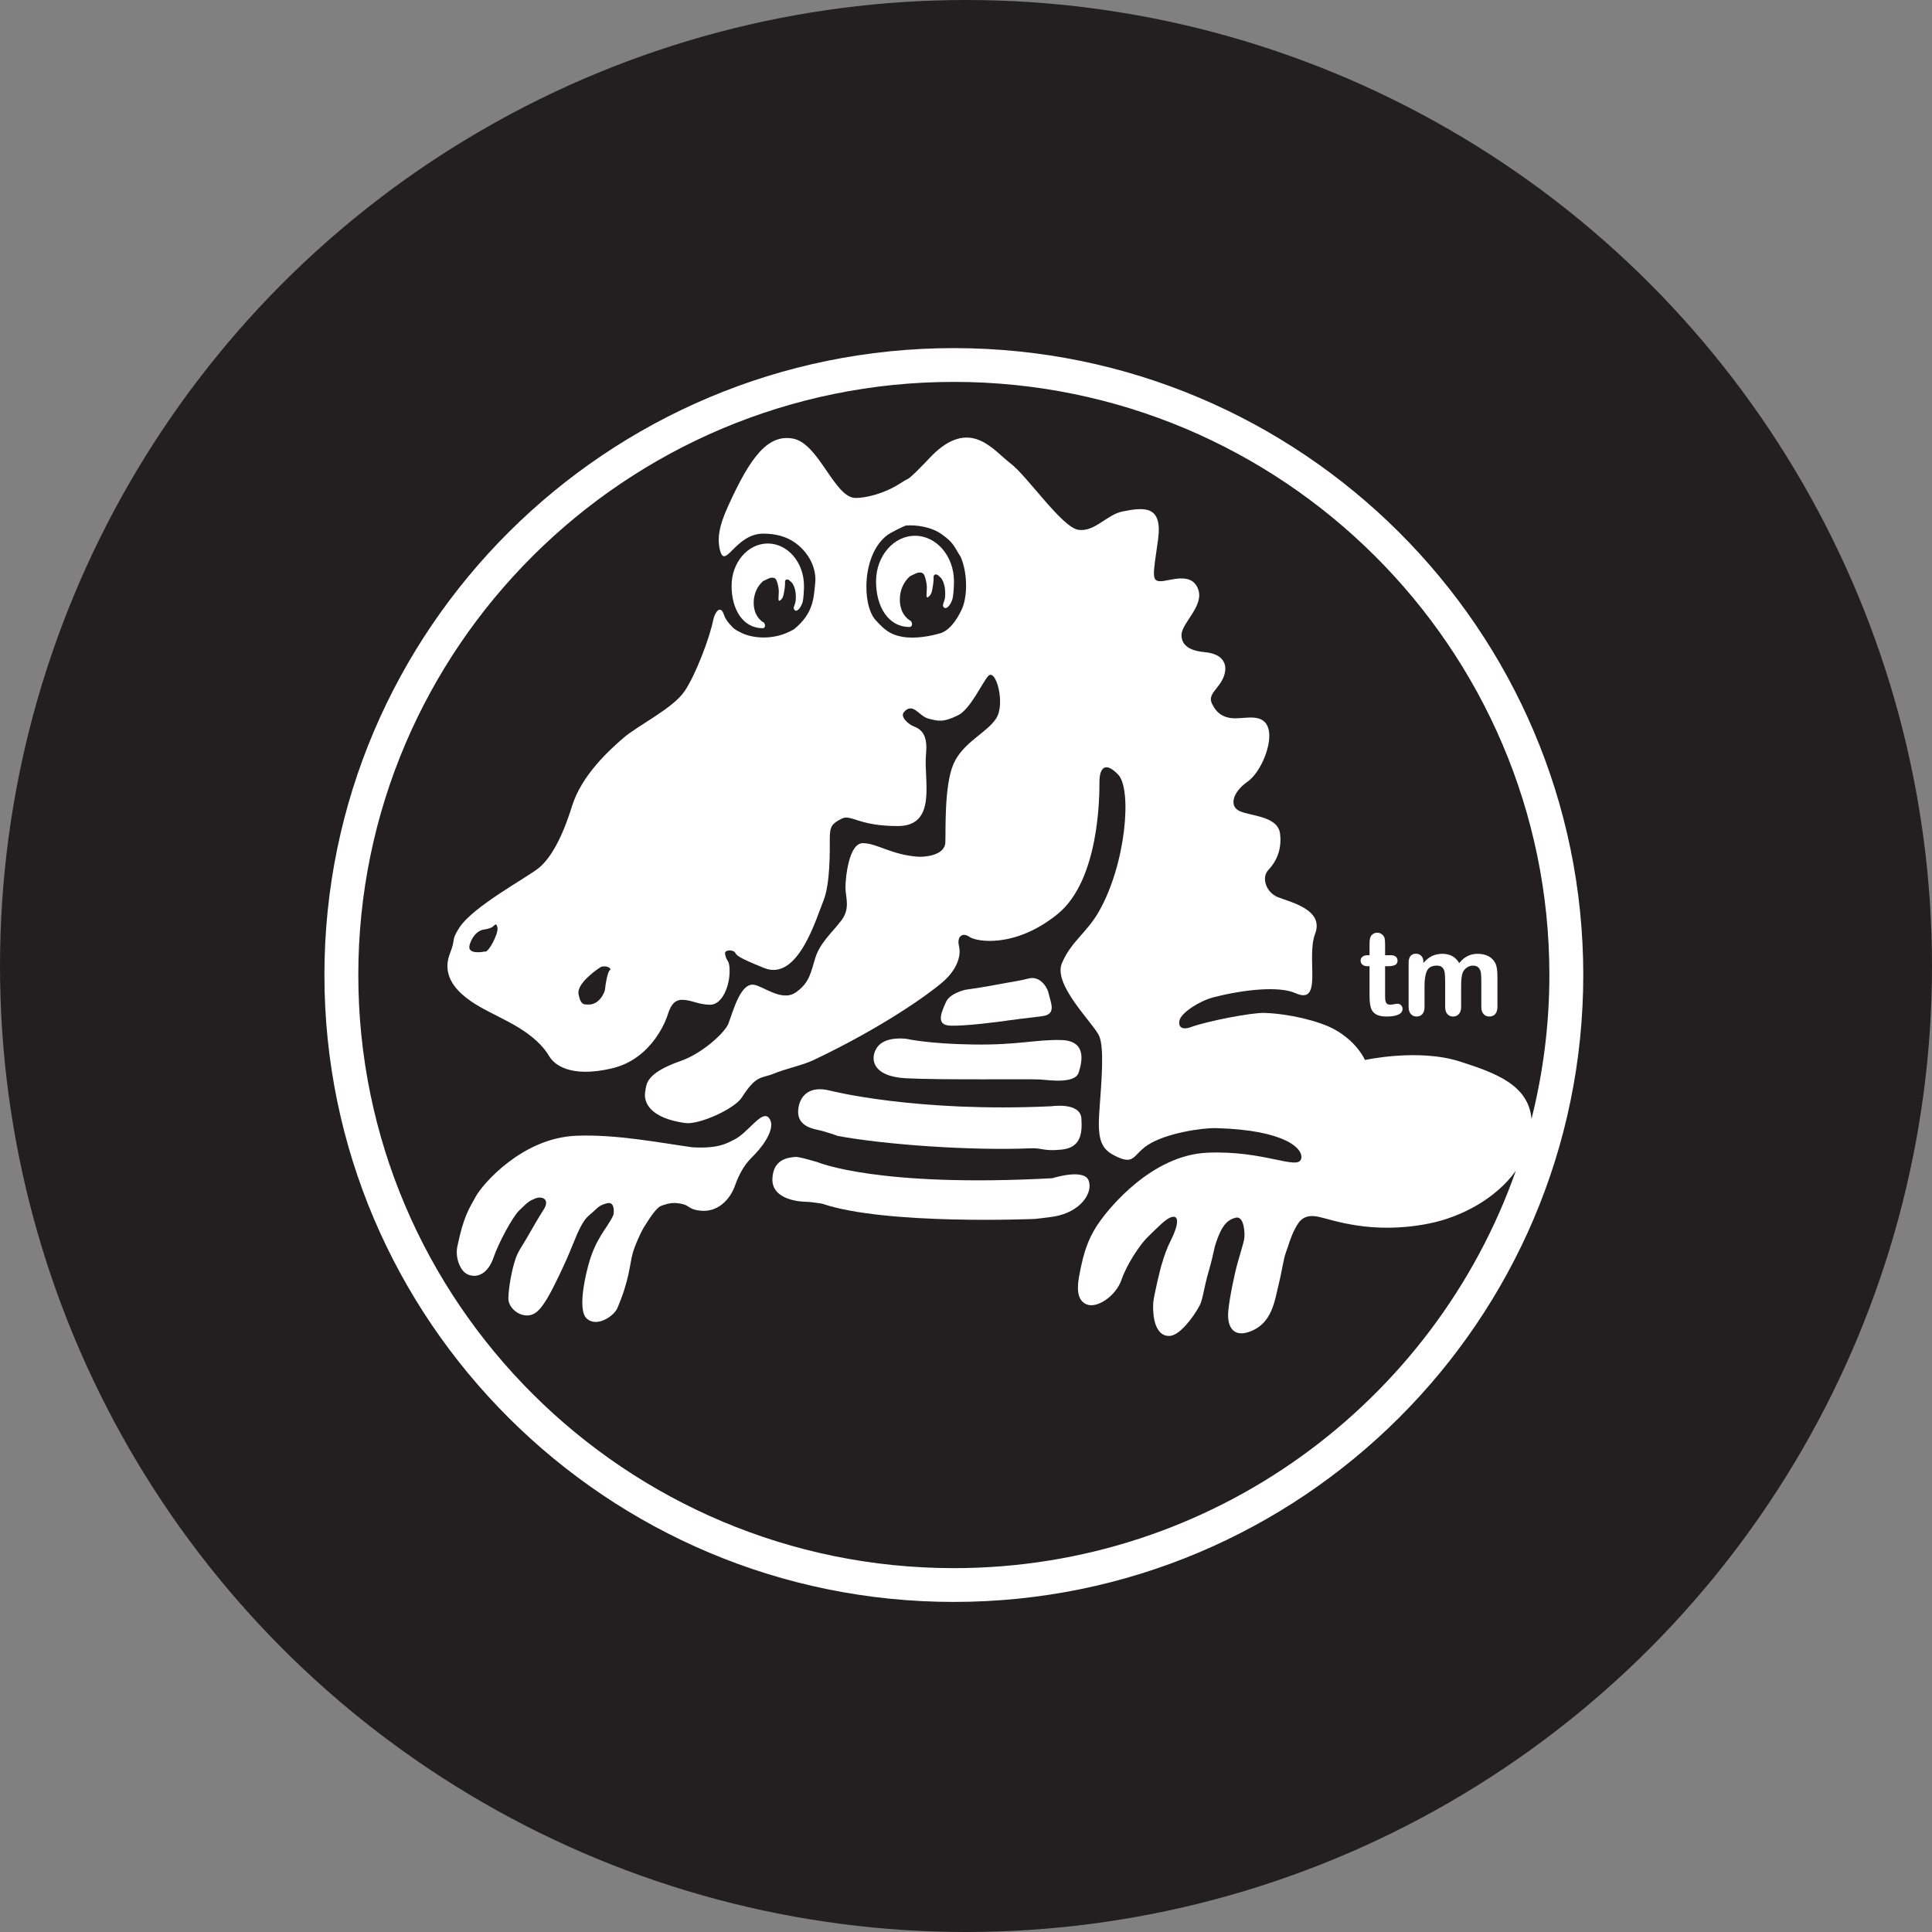 <svg width="72" height="72" viewBox="0 0 72 72" fill="none" xmlns="http://www.w3.org/2000/svg">
<rect x="0" y="0" width="72" height="72" fill="#808080" stroke="none"/>
<circle cx="36" cy="36" r="36" fill="#231F20"/>
<g clip-path="url(#clip0_130_376)">
<path d="M18.336 34.551C18.245 34.606 18.135 34.624 18.012 34.646C17.889 34.665 17.637 34.786 17.507 35.199C17.376 35.612 18.069 35.458 18.069 35.458C18.181 35.537 18.579 34.808 18.539 34.578C18.5 34.343 18.427 34.498 18.336 34.551Z" fill="#231F20"/>
<path d="M35.547 59.699C22.613 59.699 12.09 49.218 12.09 36.334C12.09 23.453 22.613 12.973 35.547 12.973C48.482 12.973 59.004 23.453 59.004 36.334C59.004 49.218 48.482 59.699 35.547 59.699ZM35.571 11.143C21.607 11.143 10.286 22.419 10.286 36.326C10.286 50.237 21.607 61.511 35.571 61.511C49.536 61.511 60.857 50.237 60.857 36.326C60.857 22.419 49.536 11.143 35.571 11.143Z" fill="#231F20"/>
<path d="M35.494 22.324C35.482 22.381 35.362 22.679 35.208 22.662C35.063 22.568 35.19 22.474 35.219 22.268C35.247 21.96 35.193 21.725 35.083 21.555C35.048 21.521 34.988 21.462 34.953 21.436C34.934 21.42 34.909 21.405 34.859 21.408C34.814 21.411 34.793 21.453 34.791 21.502C34.8 21.701 34.753 21.906 34.745 21.952C34.727 22.053 34.699 22.189 34.575 22.261C34.494 22.307 34.544 22.036 34.541 21.878C34.537 21.72 34.485 21.526 34.444 21.436C34.358 21.251 34.112 21.378 34.112 21.378L33.908 21.474C33.682 21.676 33.533 21.985 33.533 22.342C33.533 22.808 33.772 23.054 33.949 23.145C33.942 23.145 34.003 23.215 33.984 23.281C33.977 23.36 33.907 23.366 33.898 23.366C33.097 23.366 32.646 22.604 32.646 21.666C32.646 20.727 33.296 19.967 34.099 19.967C34.901 19.967 35.552 20.727 35.552 21.666C35.552 21.836 35.535 22.17 35.494 22.324ZM35.108 19.919C34.708 19.631 34.166 19.557 33.77 19.583C33.692 19.6 33.204 19.838 33.064 19.943C32.115 20.662 32.118 22.544 32.628 23.105C32.947 23.457 33.163 23.649 33.615 23.73C34.126 23.822 34.719 23.695 35.043 23.598C35.378 23.495 35.641 23.125 35.833 22.73C36.06 22.258 36.069 21.382 35.803 20.758C35.538 20.341 35.557 20.246 35.108 19.919Z" fill="#231F20"/>
<path d="M21.561 37.048C21.642 37.478 21.784 37.427 21.913 37.437C22.322 37.462 22.539 36.996 22.551 36.859C22.559 36.722 22.636 36.22 22.726 36.157C22.818 36.093 22.599 35.957 22.387 36.036C22.387 36.036 21.48 36.613 21.561 37.048Z" fill="#231F20"/>
<path d="M51.528 34.842C51.565 34.879 51.591 34.923 51.602 34.977C51.613 35.029 51.618 35.105 51.618 35.2V35.598H51.829C51.912 35.598 51.974 35.615 52.016 35.654C52.061 35.693 52.081 35.741 52.081 35.802C52.081 35.877 52.051 35.931 51.991 35.962C51.929 35.992 51.84 36.008 51.725 36.008H51.618V37.072C51.618 37.159 51.62 37.23 51.627 37.279C51.635 37.326 51.651 37.366 51.677 37.396C51.705 37.427 51.75 37.442 51.812 37.442C51.846 37.442 51.892 37.437 51.952 37.424C52.008 37.413 52.054 37.406 52.085 37.406C52.133 37.406 52.176 37.426 52.213 37.462C52.251 37.498 52.268 37.545 52.268 37.598C52.268 37.691 52.218 37.762 52.116 37.811C52.014 37.857 51.868 37.883 51.677 37.883C51.497 37.883 51.358 37.853 51.266 37.793C51.172 37.73 51.11 37.648 51.082 37.54C51.053 37.433 51.039 37.291 51.039 37.113V36.008H50.962C50.88 36.008 50.815 35.988 50.77 35.949C50.729 35.911 50.706 35.861 50.706 35.802C50.706 35.741 50.729 35.693 50.775 35.654C50.82 35.615 50.888 35.598 50.975 35.598H51.039V35.248C51.039 35.156 51.042 35.083 51.044 35.029C51.052 34.977 51.065 34.93 51.087 34.893C51.11 34.853 51.142 34.822 51.187 34.797C51.226 34.772 51.274 34.759 51.327 34.759C51.401 34.759 51.468 34.787 51.528 34.842ZM52.494 35.872C52.494 35.765 52.52 35.683 52.567 35.625C52.62 35.568 52.684 35.542 52.768 35.542C52.846 35.542 52.911 35.567 52.965 35.619C53.018 35.67 53.043 35.744 53.043 35.836V35.891C53.144 35.771 53.251 35.687 53.364 35.63C53.482 35.573 53.607 35.546 53.748 35.546C53.892 35.546 54.017 35.574 54.122 35.632C54.227 35.689 54.312 35.775 54.379 35.891C54.476 35.772 54.582 35.687 54.693 35.632C54.805 35.573 54.93 35.546 55.064 35.546C55.224 35.546 55.359 35.574 55.474 35.638C55.587 35.699 55.673 35.786 55.73 35.901C55.781 36.005 55.804 36.17 55.804 36.393V37.519C55.804 37.639 55.774 37.73 55.722 37.793C55.665 37.853 55.591 37.883 55.503 37.883C55.416 37.883 55.343 37.853 55.286 37.791C55.231 37.73 55.204 37.638 55.204 37.518V36.548C55.204 36.423 55.197 36.326 55.186 36.251C55.176 36.175 55.149 36.113 55.1 36.062C55.054 36.01 54.984 35.986 54.889 35.986C54.812 35.986 54.742 36.008 54.674 36.055C54.606 36.097 54.551 36.157 54.513 36.236C54.47 36.334 54.451 36.505 54.451 36.752V37.518C54.451 37.639 54.422 37.73 54.368 37.791C54.312 37.853 54.24 37.883 54.149 37.883C54.062 37.883 53.992 37.853 53.937 37.791C53.883 37.73 53.855 37.639 53.855 37.518V36.599C53.855 36.454 53.85 36.342 53.84 36.26C53.832 36.18 53.803 36.114 53.761 36.064C53.717 36.012 53.649 35.986 53.553 35.986C53.362 35.986 53.239 36.05 53.179 36.18C53.118 36.309 53.088 36.495 53.088 36.738V37.518C53.088 37.638 53.061 37.73 53.008 37.791C52.953 37.853 52.881 37.883 52.791 37.883C52.706 37.883 52.634 37.853 52.58 37.791C52.522 37.73 52.494 37.639 52.494 37.519V35.872ZM28.611 20.255C29.358 20.255 29.962 20.962 29.962 21.832C29.962 21.99 29.947 22.302 29.91 22.446C29.896 22.496 29.787 22.777 29.644 22.759C29.509 22.672 29.627 22.586 29.651 22.393C29.679 22.108 29.628 21.888 29.527 21.732C29.494 21.699 29.438 21.644 29.407 21.619C29.389 21.608 29.365 21.592 29.319 21.596C29.278 21.598 29.257 21.638 29.255 21.68C29.264 21.866 29.22 22.058 29.213 22.1C29.194 22.194 29.171 22.321 29.054 22.385C28.98 22.429 29.028 22.177 29.023 22.032C29.02 21.886 28.973 21.705 28.933 21.619C28.852 21.45 28.625 21.567 28.625 21.567L28.437 21.658C28.225 21.842 28.088 22.132 28.088 22.459C28.088 22.895 28.31 23.123 28.474 23.206C28.467 23.206 28.523 23.273 28.507 23.335C28.499 23.406 28.435 23.412 28.426 23.412C27.682 23.412 27.263 22.703 27.263 21.832C27.263 20.962 27.869 20.255 28.611 20.255ZM17.045 46.447C17.28 45.324 17.471 45.056 17.74 44.573C17.986 44.131 19.453 42.414 21.46 42.329C22.948 42.263 24.607 42.591 25.8 42.757C26.818 42.816 27.121 42.58 27.331 42.487C27.871 42.239 28.387 41.344 28.654 41.66C28.918 41.97 28.544 42.579 28.138 43.01C27.941 43.218 27.657 43.437 27.388 44.193C27.208 44.691 26.74 45.234 26.005 45.106C25.676 45.049 25.681 44.935 25.459 44.879C25.125 44.793 24.938 44.834 24.651 44.933C24.429 45.01 24.128 45.54 24.049 45.654C23.911 45.848 23.655 46.418 23.574 46.721C23.462 47.144 23.456 47.699 23.003 48.758C22.884 49.035 22.232 49.499 21.851 49.123C21.564 48.836 21.748 47.818 21.905 47.226C22.058 46.634 22.232 46.315 22.395 46.039C22.523 45.821 22.779 45.489 22.862 45.266C22.862 45.266 22.95 44.756 22.618 44.843C22.282 44.93 22.284 45.019 21.963 45.282C21.743 45.462 21.586 45.779 21.343 46.386C21.205 46.732 21.022 47.15 20.794 47.618C20.542 48.14 20.256 48.703 19.977 48.911C19.543 49.234 18.93 48.803 18.945 48.38C18.959 47.92 19.079 47.332 19.189 46.98C19.294 46.637 19.463 46.436 19.642 46.121C19.884 45.691 20.066 45.381 20.261 45.076C20.525 44.665 20.158 44.56 19.929 44.672C19.756 44.752 19.737 44.725 19.344 45.115C19.089 45.369 18.579 46.321 18.397 46.854C18.197 47.446 17.796 47.655 17.43 47.495C17.157 47.376 16.954 46.888 17.045 46.447ZM29.626 43.116C29.763 43.093 30.482 43.316 30.482 43.316C30.482 43.316 32.726 44.264 39.222 43.907C39.222 43.907 40.384 43.537 40.565 43.988C40.747 44.44 40.281 45.17 39.272 45.338C39.028 45.378 38.566 45.426 38.566 45.426C38.566 45.426 32.999 45.664 30.636 44.858C30.636 44.858 30.204 44.787 30.044 44.787C29.885 44.787 28.761 44.742 28.786 43.936C28.808 43.129 29.49 43.139 29.626 43.116ZM30.953 40.649C30.953 40.649 34.134 41.463 39.178 41.227C39.178 41.227 40.252 41.062 40.296 41.678C40.344 42.297 40.247 42.769 39.565 42.842C38.882 42.913 38.858 42.775 38.406 42.794C36.186 42.885 32.98 42.66 31.213 42.334C31.213 42.334 30.834 42.182 30.429 42.097C30.094 42.026 29.702 41.859 29.747 41.359C29.793 40.864 30.134 40.435 30.953 40.649ZM32.684 39.038C32.986 38.592 33.79 38.717 33.79 38.717C33.79 38.717 34.59 38.902 36.272 38.926C37.951 38.95 38.587 38.737 39.541 38.758C40.496 38.783 40.339 39.543 40.202 39.968C40.065 40.399 39.11 40.255 38.769 40.229C38.43 40.206 35.021 40.255 33.748 40.183C32.477 40.112 32.417 39.426 32.684 39.038ZM35.252 37.346C35.395 37.012 35.975 36.886 35.975 36.886C35.975 36.886 36.678 36.789 37.156 36.694C37.632 36.601 37.983 36.559 38.346 36.463C38.709 36.368 39.013 36.718 39.08 37.027C39.149 37.337 39.349 37.736 38.961 37.847C38.806 37.89 38.128 37.947 37.61 38.024C37.316 38.068 35.97 38.248 35.405 38.222C34.836 38.201 35.113 37.666 35.252 37.346ZM35.545 14.232C23.309 14.232 13.353 24.148 13.353 36.336C13.353 48.524 23.309 58.441 35.545 58.441C45.217 58.441 53.457 52.244 56.491 43.633C55.762 44.655 54.471 45.359 53.24 45.601C51.117 46.023 49.649 45.454 49.138 45.346C48.63 45.242 48.435 45.451 48.264 45.788C48.088 46.12 48.035 46.371 47.914 46.696C47.835 46.913 47.733 47.563 47.665 47.81C47.506 48.411 47.445 49.369 46.488 49.653C45.983 49.803 45.714 49.475 45.776 48.839C45.831 48.298 46.024 47.4 46.133 47.024C46.335 46.317 46.378 46.226 46.378 46.023C46.378 46.023 46.389 45.291 46.041 45.381C45.69 45.474 45.517 45.741 45.335 46.258C45.217 46.591 45.254 46.649 45.049 47.358C44.857 48.022 44.828 48.424 44.707 48.651C44.477 49.084 43.989 49.727 43.63 49.782C43.227 49.841 43.034 49.428 42.99 49.017C42.943 48.539 43 48.402 43.055 48.111C43.105 47.87 43.142 47.704 43.258 47.239C43.403 46.741 43.484 46.523 43.648 46.195C43.931 45.624 43.965 45.215 43.593 45.381C43.414 45.465 43.15 45.725 42.741 46.132C42.474 46.398 41.986 47.13 41.797 47.688C41.589 48.303 40.877 48.776 40.492 48.609C40.208 48.485 40.111 48.169 40.208 47.607C40.396 46.505 40.65 45.983 41.019 45.476C41.328 45.051 42.901 43.05 44.996 42.957C47.095 42.867 48.355 43.618 48.488 43.194C48.602 42.826 47.917 42.108 45.319 42.042C44.786 42.028 43.439 42.231 42.769 42.675C42.236 43.028 42.278 43.401 41.663 43.127C41.051 42.852 40.885 42.554 40.973 41.367C41.06 40.182 41.146 39.087 40.973 38.631C40.798 38.173 39.222 36.714 39.575 35.893C39.925 35.072 40.488 34.782 40.953 33.969C41.959 32.208 42.195 29.415 41.672 28.867C41.146 28.321 40.973 28.686 40.973 29.141C40.973 29.597 40.987 32.788 39.414 34.065C37.839 35.342 36.393 35.099 36.131 34.916C35.869 34.734 35.651 34.895 35.738 35.261C35.828 35.625 35.661 36.137 35.136 36.593C34.612 37.048 32.892 38.284 30.306 39.513C29.901 39.701 29.258 39.834 28.821 40.017C28.382 40.198 28.195 40.035 27.64 40.907C27.378 41.319 26.057 41.926 25.533 41.852C24.263 41.672 23.96 41.115 24.049 40.658C24.097 40.405 24.047 40.001 25.379 39.534C26.167 39.26 27.028 38.477 27.15 38.136C27.349 37.588 27.611 36.634 28.089 36.698C28.447 36.746 29.132 37.347 29.658 36.983C30.182 36.618 30.215 36.228 30.39 35.68C30.565 35.133 30.999 34.764 31.35 34.309C31.7 33.852 31.507 33.442 31.507 33.078C31.507 32.713 31.632 31.421 32.155 31.421C32.678 31.421 33.219 31.86 34.214 31.927C34.455 31.945 35.208 31.882 35.23 31.4C35.25 30.995 35.18 29.3 35.529 28.482C35.881 27.66 36.778 27.317 37.127 26.768C37.478 26.222 37.109 24.871 36.823 25.199C36.601 25.45 36.157 26.432 35.71 26.654C35.138 26.937 34.946 26.871 34.597 26.78C34.246 26.689 34.022 26.146 33.685 26.542C33.533 26.721 33.87 27 34.048 27.066C34.455 27.217 34.565 27.536 34.508 28.139C34.42 29.05 34.945 30.783 33.459 30.783C31.973 30.783 31.71 30.327 31.363 30.51C31.011 30.692 30.924 30.783 30.924 31.241C30.924 31.698 30.944 32.943 30.682 33.58C30.418 34.22 29.74 36.583 28.478 36.076C27.416 35.649 27.464 35.596 27.388 35.492C27.313 35.39 26.992 35.386 27.02 35.547C27.077 35.868 27.171 35.73 27.189 36.114C27.213 36.752 26.905 37.445 26.468 37.445C26.031 37.445 25.767 37.259 25.419 37.259C25.07 37.259 24.957 37.583 24.871 37.854C24.871 37.854 24.372 39.45 22.798 39.817C21.226 40.182 20.642 39.652 20.475 39.373C19.992 38.546 18.953 38.084 18.429 37.81C17.904 37.534 16.264 36.814 16.77 35.529C17.001 34.938 16.792 35.082 17.119 34.571C17.637 33.771 19.655 32.697 20.091 32.336C20.525 31.974 20.946 31.235 21.312 30.054C21.681 28.871 22.71 27.956 23.234 27.499C23.76 27.043 25.07 26.405 25.506 25.767C25.945 25.126 26.461 23.703 26.571 23.145C26.571 23.148 26.605 22.93 26.719 22.785C26.826 22.652 26.922 22.738 26.972 22.891C27.037 23.088 27.15 23.21 27.201 23.267C27.358 23.449 27.428 23.484 27.61 23.574C27.959 23.761 28.806 23.918 29.593 23.448C30.318 22.851 30.322 22.293 30.381 21.722C30.437 21.189 30.147 20.571 29.587 20.196C29.307 20.01 28.933 19.887 28.447 19.887C27.405 19.887 27.03 21.239 26.835 20.515C26.675 19.922 26.93 19.31 27.166 18.793C27.954 17.068 28.602 16.163 29.561 16.348C30.523 16.53 31.101 18.556 31.886 18.556C32.253 18.556 32.935 18.408 33.525 18.026C33.645 17.951 33.76 17.884 33.872 17.826C34.206 17.557 34.646 17.048 34.86 16.852C36.225 15.612 37.047 16.811 37.657 17.267C38.268 17.722 39.575 19.651 40.184 19.745C40.798 19.834 41.239 19.178 41.842 19.059C42.651 18.899 43.332 18.831 43.157 20.108C42.98 21.387 42.895 21.661 43.245 21.661C43.593 21.661 44.381 21.295 44.641 21.933C44.904 22.572 44.031 23.211 44.031 23.668C44.031 24.123 44.469 24.266 44.904 24.306C45.588 24.367 45.776 24.762 45.604 25.218C45.429 25.673 44.991 25.858 45.166 26.221C45.34 26.587 45.604 26.768 46.041 26.768C46.478 26.768 47.09 26.587 47.264 27.135C47.438 27.68 47.003 28.777 46.478 29.141C45.953 29.506 45.776 30.054 46.216 30.236C46.652 30.419 47.613 30.419 47.702 31.058C47.788 31.697 47.526 32.152 47.264 32.425C47.003 32.699 47.177 33.247 47.613 33.429C48.052 33.613 49.36 33.887 49.011 34.798C48.663 35.712 49.32 37.48 48.276 37.012C47.665 36.735 46.335 36.877 45.208 37.171C44.695 37.304 44.01 37.748 43.955 38.033C43.884 38.406 44.25 38.325 44.346 38.289C45.006 38.046 46.668 37.732 47.115 37.748C48.039 37.777 49.152 38.05 49.709 38.35C50.581 38.822 50.868 39.502 50.868 39.502C50.868 39.502 52.854 39.064 54.401 39.557C55.744 39.986 56.964 40.437 57.074 41.702C57.506 39.983 57.741 38.186 57.741 36.335C57.741 24.148 47.785 14.232 35.545 14.232Z" fill="#231F20"/>
<path d="M30.429 42.097C30.835 42.183 31.214 42.332 31.214 42.332C32.981 42.66 36.186 42.886 38.407 42.794C38.859 42.776 38.882 42.912 39.564 42.842C40.247 42.769 40.344 42.296 40.3 41.678C40.255 41.063 39.178 41.227 39.178 41.227C34.134 41.463 30.952 40.649 30.952 40.649C30.135 40.435 29.793 40.863 29.747 41.359C29.702 41.858 30.095 42.026 30.429 42.097Z" fill="white"/>
<path d="M30.046 44.787C30.205 44.787 30.636 44.857 30.636 44.857C33.001 45.664 38.566 45.426 38.566 45.426C38.566 45.426 39.029 45.378 39.273 45.338C40.282 45.17 40.747 44.44 40.568 43.988C40.385 43.536 39.223 43.908 39.223 43.908C32.727 44.264 30.483 43.316 30.483 43.316C30.483 43.316 29.764 43.093 29.626 43.116C29.489 43.139 28.809 43.129 28.785 43.936C28.763 44.742 29.886 44.787 30.046 44.787Z" fill="white"/>
<path d="M35.405 38.222C35.971 38.248 37.316 38.069 37.61 38.024C38.129 37.947 38.806 37.89 38.961 37.846C39.35 37.736 39.149 37.336 39.081 37.027C39.013 36.718 38.71 36.369 38.346 36.463C37.983 36.559 37.633 36.601 37.157 36.693C36.678 36.788 35.976 36.886 35.976 36.886C35.976 36.886 35.395 37.012 35.253 37.346C35.113 37.666 34.837 38.201 35.405 38.222Z" fill="white"/>
<path d="M33.748 40.183C35.021 40.254 38.43 40.204 38.769 40.23C39.11 40.254 40.065 40.399 40.2 39.968C40.337 39.543 40.496 38.782 39.541 38.759C38.587 38.737 37.952 38.95 36.272 38.926C34.59 38.902 33.79 38.716 33.79 38.716C33.79 38.716 32.986 38.593 32.684 39.038C32.417 39.425 32.477 40.111 33.748 40.183Z" fill="white"/>
<path d="M17.43 47.493C17.797 47.657 18.198 47.446 18.397 46.854C18.579 46.321 19.09 45.369 19.344 45.115C19.738 44.724 19.756 44.752 19.93 44.671C20.16 44.559 20.525 44.665 20.261 45.077C20.067 45.383 19.885 45.691 19.642 46.121C19.464 46.436 19.294 46.637 19.19 46.98C19.08 47.33 18.959 47.92 18.945 48.38C18.93 48.803 19.544 49.234 19.977 48.911C20.256 48.703 20.543 48.141 20.795 47.618C21.023 47.151 21.206 46.733 21.344 46.386C21.587 45.779 21.744 45.462 21.963 45.283C22.285 45.019 22.282 44.93 22.619 44.843C22.95 44.756 22.863 45.266 22.863 45.266C22.779 45.489 22.524 45.821 22.396 46.039C22.234 46.313 22.058 46.634 21.906 47.224C21.749 47.818 21.565 48.838 21.851 49.123C22.232 49.501 22.884 49.036 23.004 48.758C23.457 47.698 23.462 47.143 23.574 46.722C23.655 46.419 23.912 45.847 24.049 45.654C24.129 45.54 24.429 45.01 24.652 44.933C24.939 44.833 25.126 44.793 25.46 44.878C25.681 44.934 25.676 45.049 26.005 45.106C26.74 45.236 27.209 44.691 27.389 44.191C27.658 43.438 27.942 43.218 28.139 43.01C28.545 42.58 28.919 41.97 28.654 41.66C28.388 41.344 27.872 42.239 27.331 42.487C27.122 42.58 26.819 42.816 25.801 42.756C24.607 42.591 22.949 42.263 21.461 42.327C19.454 42.413 17.986 44.132 17.741 44.573C17.472 45.056 17.281 45.324 17.045 46.447C16.954 46.888 17.159 47.376 17.43 47.493Z" fill="white"/>
<path d="M34.1 19.967C33.297 19.967 32.648 20.727 32.648 21.667C32.648 22.604 33.096 23.366 33.9 23.366C33.908 23.366 33.978 23.361 33.986 23.281C34.004 23.215 33.941 23.145 33.95 23.145C33.773 23.056 33.534 22.808 33.534 22.341C33.534 21.987 33.682 21.678 33.91 21.476L34.114 21.378C34.114 21.378 34.359 21.252 34.446 21.435C34.486 21.526 34.538 21.721 34.541 21.878C34.545 22.037 34.496 22.307 34.575 22.261C34.7 22.19 34.729 22.053 34.746 21.952C34.752 21.907 34.801 21.7 34.792 21.502C34.792 21.455 34.815 21.411 34.859 21.409C34.91 21.405 34.934 21.42 34.954 21.435C34.989 21.462 35.049 21.521 35.084 21.557C35.193 21.725 35.246 21.959 35.218 22.27C35.191 22.474 35.064 22.569 35.21 22.661C35.364 22.681 35.481 22.382 35.495 22.324C35.536 22.17 35.552 21.836 35.552 21.667C35.552 20.727 34.901 19.967 34.1 19.967Z" fill="white"/>
<path d="M28.426 23.412C28.435 23.412 28.5 23.406 28.507 23.336C28.525 23.273 28.467 23.206 28.475 23.206C28.31 23.123 28.088 22.894 28.088 22.459C28.088 22.132 28.224 21.842 28.436 21.658L28.625 21.567C28.625 21.567 28.854 21.45 28.933 21.619C28.972 21.705 29.021 21.886 29.024 22.032C29.027 22.177 28.981 22.429 29.053 22.387C29.172 22.321 29.197 22.194 29.213 22.1C29.22 22.058 29.265 21.866 29.255 21.68C29.257 21.638 29.279 21.598 29.321 21.595C29.367 21.593 29.388 21.608 29.407 21.619C29.439 21.644 29.493 21.699 29.526 21.732C29.629 21.887 29.678 22.106 29.652 22.393C29.626 22.585 29.509 22.672 29.645 22.759C29.788 22.777 29.895 22.497 29.91 22.445C29.948 22.301 29.962 21.989 29.962 21.832C29.962 20.962 29.357 20.255 28.612 20.255C27.869 20.255 27.264 20.962 27.264 21.832C27.264 22.704 27.683 23.412 28.426 23.412Z" fill="white"/>
<path d="M18.539 34.578C18.579 34.808 18.183 35.537 18.068 35.46C18.068 35.46 17.375 35.613 17.506 35.199C17.637 34.785 17.888 34.666 18.011 34.646C18.135 34.624 18.245 34.606 18.337 34.553C18.427 34.499 18.502 34.344 18.539 34.578ZM22.726 36.157C22.636 36.22 22.559 36.722 22.549 36.858C22.539 36.997 22.322 37.461 21.913 37.436C21.784 37.428 21.642 37.48 21.561 37.05C21.48 36.613 22.387 36.038 22.387 36.038C22.599 35.957 22.818 36.094 22.726 36.157ZM35.833 22.731C35.642 23.127 35.379 23.497 35.044 23.599C34.72 23.695 34.126 23.822 33.617 23.73C33.164 23.649 32.947 23.457 32.628 23.105C32.118 22.544 32.116 20.662 33.065 19.943C33.205 19.839 33.693 19.601 33.77 19.583C34.166 19.558 34.709 19.631 35.108 19.919C35.557 20.246 35.538 20.341 35.804 20.757C36.069 21.382 36.06 22.257 35.833 22.731ZM57.074 41.701C56.965 40.436 55.745 39.986 54.401 39.558C52.854 39.064 50.868 39.503 50.868 39.503C50.868 39.503 50.581 38.821 49.709 38.35C49.152 38.05 48.039 37.776 47.115 37.749C46.669 37.732 45.006 38.045 44.346 38.289C44.25 38.327 43.884 38.405 43.955 38.034C44.01 37.749 44.695 37.305 45.208 37.171C46.335 36.877 47.666 36.737 48.276 37.012C49.321 37.482 48.664 35.711 49.011 34.798C49.36 33.886 48.052 33.612 47.613 33.431C47.177 33.248 47.003 32.7 47.264 32.427C47.526 32.153 47.788 31.698 47.702 31.058C47.613 30.42 46.653 30.42 46.216 30.235C45.776 30.053 45.953 29.506 46.478 29.142C47.003 28.777 47.439 27.681 47.264 27.135C47.09 26.588 46.478 26.769 46.041 26.769C45.604 26.769 45.34 26.588 45.166 26.222C44.992 25.857 45.429 25.675 45.604 25.219C45.776 24.764 45.588 24.368 44.904 24.305C44.469 24.267 44.031 24.123 44.031 23.667C44.031 23.21 44.904 22.572 44.642 21.933C44.381 21.295 43.594 21.66 43.245 21.66C42.896 21.66 42.98 21.386 43.157 20.109C43.332 18.831 42.652 18.899 41.842 19.059C41.24 19.178 40.799 19.836 40.184 19.744C39.575 19.652 38.268 17.723 37.657 17.268C37.047 16.811 36.225 15.612 34.86 16.853C34.646 17.047 34.206 17.557 33.872 17.825C33.76 17.884 33.645 17.951 33.525 18.028C32.935 18.407 32.254 18.558 31.886 18.558C31.101 18.558 30.523 16.532 29.561 16.347C28.602 16.164 27.954 17.069 27.166 18.792C26.931 19.309 26.675 19.921 26.835 20.516C27.03 21.239 27.405 19.887 28.447 19.887C28.933 19.887 29.307 20.009 29.588 20.196C30.147 20.572 30.437 21.189 30.381 21.723C30.322 22.293 30.319 22.853 29.594 23.448C28.806 23.918 27.959 23.762 27.61 23.573C27.428 23.484 27.358 23.451 27.201 23.268C27.15 23.209 27.037 23.087 26.972 22.891C26.922 22.738 26.826 22.653 26.719 22.785C26.606 22.93 26.571 23.147 26.571 23.144C26.461 23.705 25.945 25.127 25.507 25.766C25.071 26.405 23.76 27.043 23.234 27.499C22.711 27.956 21.682 28.872 21.313 30.053C20.947 31.236 20.525 31.973 20.092 32.336C19.656 32.699 17.637 33.77 17.119 34.571C16.792 35.083 17.002 34.937 16.77 35.528C16.264 36.814 17.904 37.534 18.43 37.811C18.953 38.085 19.992 38.547 20.475 39.373C20.642 39.654 21.227 40.183 22.798 39.817C24.372 39.452 24.871 37.856 24.871 37.856C24.957 37.583 25.071 37.26 25.419 37.26C25.767 37.26 26.031 37.444 26.469 37.444C26.905 37.444 27.214 36.752 27.189 36.114C27.172 35.731 27.077 35.867 27.021 35.547C26.992 35.385 27.313 35.389 27.388 35.491C27.464 35.596 27.417 35.649 28.478 36.075C29.741 36.585 30.418 34.219 30.683 33.579C30.945 32.941 30.924 31.698 30.924 31.241C30.924 30.785 31.012 30.692 31.363 30.512C31.71 30.327 31.974 30.785 33.459 30.785C34.945 30.785 34.42 29.05 34.508 28.139C34.565 27.538 34.456 27.218 34.048 27.068C33.87 27 33.533 26.72 33.685 26.541C34.022 26.147 34.246 26.69 34.597 26.78C34.946 26.871 35.138 26.936 35.71 26.653C36.157 26.431 36.601 25.451 36.823 25.199C37.109 24.872 37.478 26.222 37.127 26.769C36.778 27.317 35.881 27.66 35.529 28.482C35.181 29.302 35.25 30.997 35.23 31.399C35.208 31.882 34.456 31.945 34.214 31.927C33.219 31.859 32.679 31.422 32.155 31.422C31.632 31.422 31.508 32.712 31.508 33.077C31.508 33.444 31.701 33.851 31.351 34.308C30.999 34.766 30.566 35.133 30.39 35.681C30.215 36.228 30.182 36.618 29.658 36.983C29.133 37.347 28.447 36.746 28.09 36.698C27.611 36.636 27.349 37.589 27.15 38.136C27.028 38.477 26.167 39.26 25.38 39.534C24.048 40 24.098 40.406 24.049 40.658C23.96 41.115 24.263 41.673 25.533 41.852C26.057 41.926 27.378 41.319 27.64 40.906C28.195 40.036 28.382 40.199 28.821 40.017C29.258 39.833 29.901 39.702 30.306 39.512C32.892 38.285 34.612 37.05 35.136 36.594C35.661 36.138 35.828 35.625 35.739 35.262C35.652 34.895 35.87 34.733 36.131 34.916C36.393 35.1 37.84 35.343 39.414 34.064C40.987 32.787 40.973 29.597 40.973 29.142C40.973 28.685 41.146 28.321 41.672 28.869C42.196 29.415 41.959 32.208 40.953 33.969C40.489 34.782 39.925 35.072 39.575 35.895C39.223 36.713 40.799 38.175 40.973 38.631C41.146 39.087 41.061 40.183 40.973 41.368C40.885 42.553 41.052 42.853 41.663 43.127C42.278 43.402 42.237 43.028 42.769 42.674C43.439 42.232 44.786 42.029 45.319 42.042C47.917 42.11 48.602 42.826 48.488 43.194C48.355 43.617 47.095 42.866 44.996 42.958C42.901 43.05 41.328 45.05 41.019 45.475C40.65 45.984 40.396 46.507 40.208 47.607C40.111 48.17 40.208 48.487 40.492 48.609C40.877 48.776 41.589 48.302 41.797 47.688C41.986 47.13 42.475 46.4 42.741 46.132C43.15 45.727 43.414 45.465 43.594 45.382C43.965 45.215 43.931 45.625 43.648 46.196C43.484 46.524 43.403 46.74 43.258 47.239C43.143 47.704 43.105 47.87 43.055 48.113C43.001 48.402 42.943 48.54 42.99 49.017C43.034 49.43 43.227 49.84 43.63 49.781C43.99 49.728 44.477 49.084 44.708 48.652C44.828 48.424 44.857 48.021 45.049 47.359C45.254 46.649 45.217 46.591 45.336 46.258C45.517 45.74 45.691 45.474 46.041 45.382C46.39 45.291 46.378 46.022 46.378 46.022C46.378 46.225 46.335 46.317 46.133 47.024C46.024 47.399 45.831 48.299 45.776 48.839C45.714 49.475 45.983 49.803 46.488 49.654C47.445 49.369 47.506 48.41 47.666 47.81C47.733 47.563 47.835 46.912 47.915 46.695C48.036 46.371 48.088 46.12 48.264 45.788C48.435 45.451 48.63 45.242 49.138 45.346C49.649 45.454 51.117 46.022 53.24 45.6C54.471 45.358 55.762 44.655 56.491 43.632C53.457 52.245 45.217 58.44 35.545 58.44C23.309 58.44 13.353 48.523 13.353 36.334C13.353 24.149 23.309 14.232 35.545 14.232C47.785 14.232 57.741 24.149 57.741 36.334C57.741 38.186 57.507 39.984 57.074 41.701ZM35.545 12.973C22.612 12.973 12.09 23.454 12.09 36.334C12.09 49.218 22.612 59.699 35.545 59.699C48.483 59.699 59.004 49.218 59.004 36.334C59.004 23.454 48.483 12.973 35.545 12.973Z" fill="white"/>
<path d="M51.087 34.892C51.065 34.93 51.052 34.977 51.047 35.03C51.041 35.083 51.039 35.156 51.039 35.248V35.598H50.977C50.888 35.598 50.821 35.615 50.775 35.654C50.728 35.693 50.706 35.741 50.706 35.802C50.706 35.861 50.728 35.911 50.772 35.948C50.817 35.988 50.879 36.008 50.964 36.008H51.039V37.113C51.039 37.291 51.055 37.435 51.084 37.54C51.11 37.647 51.172 37.731 51.267 37.793C51.358 37.853 51.497 37.883 51.678 37.883C51.869 37.883 52.014 37.857 52.117 37.809C52.219 37.762 52.269 37.691 52.269 37.598C52.269 37.544 52.25 37.498 52.212 37.462C52.176 37.425 52.134 37.407 52.087 37.407C52.054 37.407 52.01 37.413 51.952 37.424C51.894 37.436 51.848 37.441 51.813 37.441C51.751 37.441 51.706 37.427 51.678 37.396C51.651 37.366 51.636 37.327 51.627 37.278C51.621 37.23 51.618 37.159 51.618 37.072V36.008H51.727C51.84 36.008 51.929 35.992 51.991 35.962C52.051 35.931 52.082 35.877 52.082 35.802C52.082 35.741 52.062 35.693 52.017 35.654C51.974 35.615 51.912 35.598 51.831 35.598H51.618V35.2C51.618 35.104 51.613 35.03 51.603 34.977C51.591 34.922 51.566 34.879 51.529 34.843C51.468 34.787 51.401 34.759 51.327 34.759C51.275 34.759 51.227 34.772 51.186 34.797C51.142 34.822 51.11 34.853 51.087 34.892Z" fill="white"/>
<path d="M52.792 37.883C52.882 37.883 52.954 37.853 53.008 37.791C53.061 37.73 53.088 37.638 53.088 37.518V36.738C53.088 36.495 53.118 36.309 53.179 36.181C53.238 36.05 53.363 35.986 53.553 35.986C53.648 35.986 53.719 36.012 53.76 36.064C53.805 36.114 53.831 36.181 53.841 36.261C53.851 36.342 53.857 36.454 53.857 36.599V37.518C53.857 37.639 53.884 37.731 53.938 37.791C53.993 37.853 54.063 37.883 54.15 37.883C54.241 37.883 54.312 37.853 54.367 37.791C54.424 37.731 54.452 37.639 54.452 37.518V36.753C54.452 36.505 54.472 36.334 54.514 36.236C54.551 36.157 54.606 36.099 54.673 36.054C54.743 36.008 54.814 35.986 54.89 35.986C54.984 35.986 55.055 36.01 55.102 36.062C55.148 36.114 55.178 36.175 55.188 36.251C55.197 36.324 55.204 36.423 55.204 36.548V37.518C55.204 37.638 55.232 37.73 55.288 37.791C55.343 37.853 55.415 37.883 55.503 37.883C55.593 37.883 55.666 37.853 55.721 37.793C55.776 37.731 55.805 37.639 55.805 37.519V36.393C55.805 36.17 55.78 36.004 55.73 35.901C55.674 35.786 55.588 35.699 55.476 35.638C55.36 35.576 55.224 35.546 55.065 35.546C54.93 35.546 54.807 35.573 54.693 35.63C54.581 35.685 54.477 35.772 54.381 35.891C54.312 35.775 54.226 35.689 54.123 35.632C54.018 35.574 53.893 35.546 53.748 35.546C53.608 35.546 53.481 35.573 53.365 35.629C53.251 35.685 53.143 35.771 53.044 35.891V35.836C53.044 35.744 53.017 35.672 52.964 35.62C52.912 35.567 52.847 35.542 52.767 35.542C52.686 35.542 52.62 35.568 52.568 35.625C52.52 35.681 52.495 35.765 52.495 35.872V37.519C52.495 37.639 52.523 37.731 52.579 37.791C52.635 37.853 52.705 37.883 52.792 37.883Z" fill="white"/>
</g>
<defs>
<clipPath id="clip0_130_376">
<rect width="50.571" height="50.368" fill="white" transform="translate(10.286 11.143)"/>
</clipPath>
</defs>
</svg>
